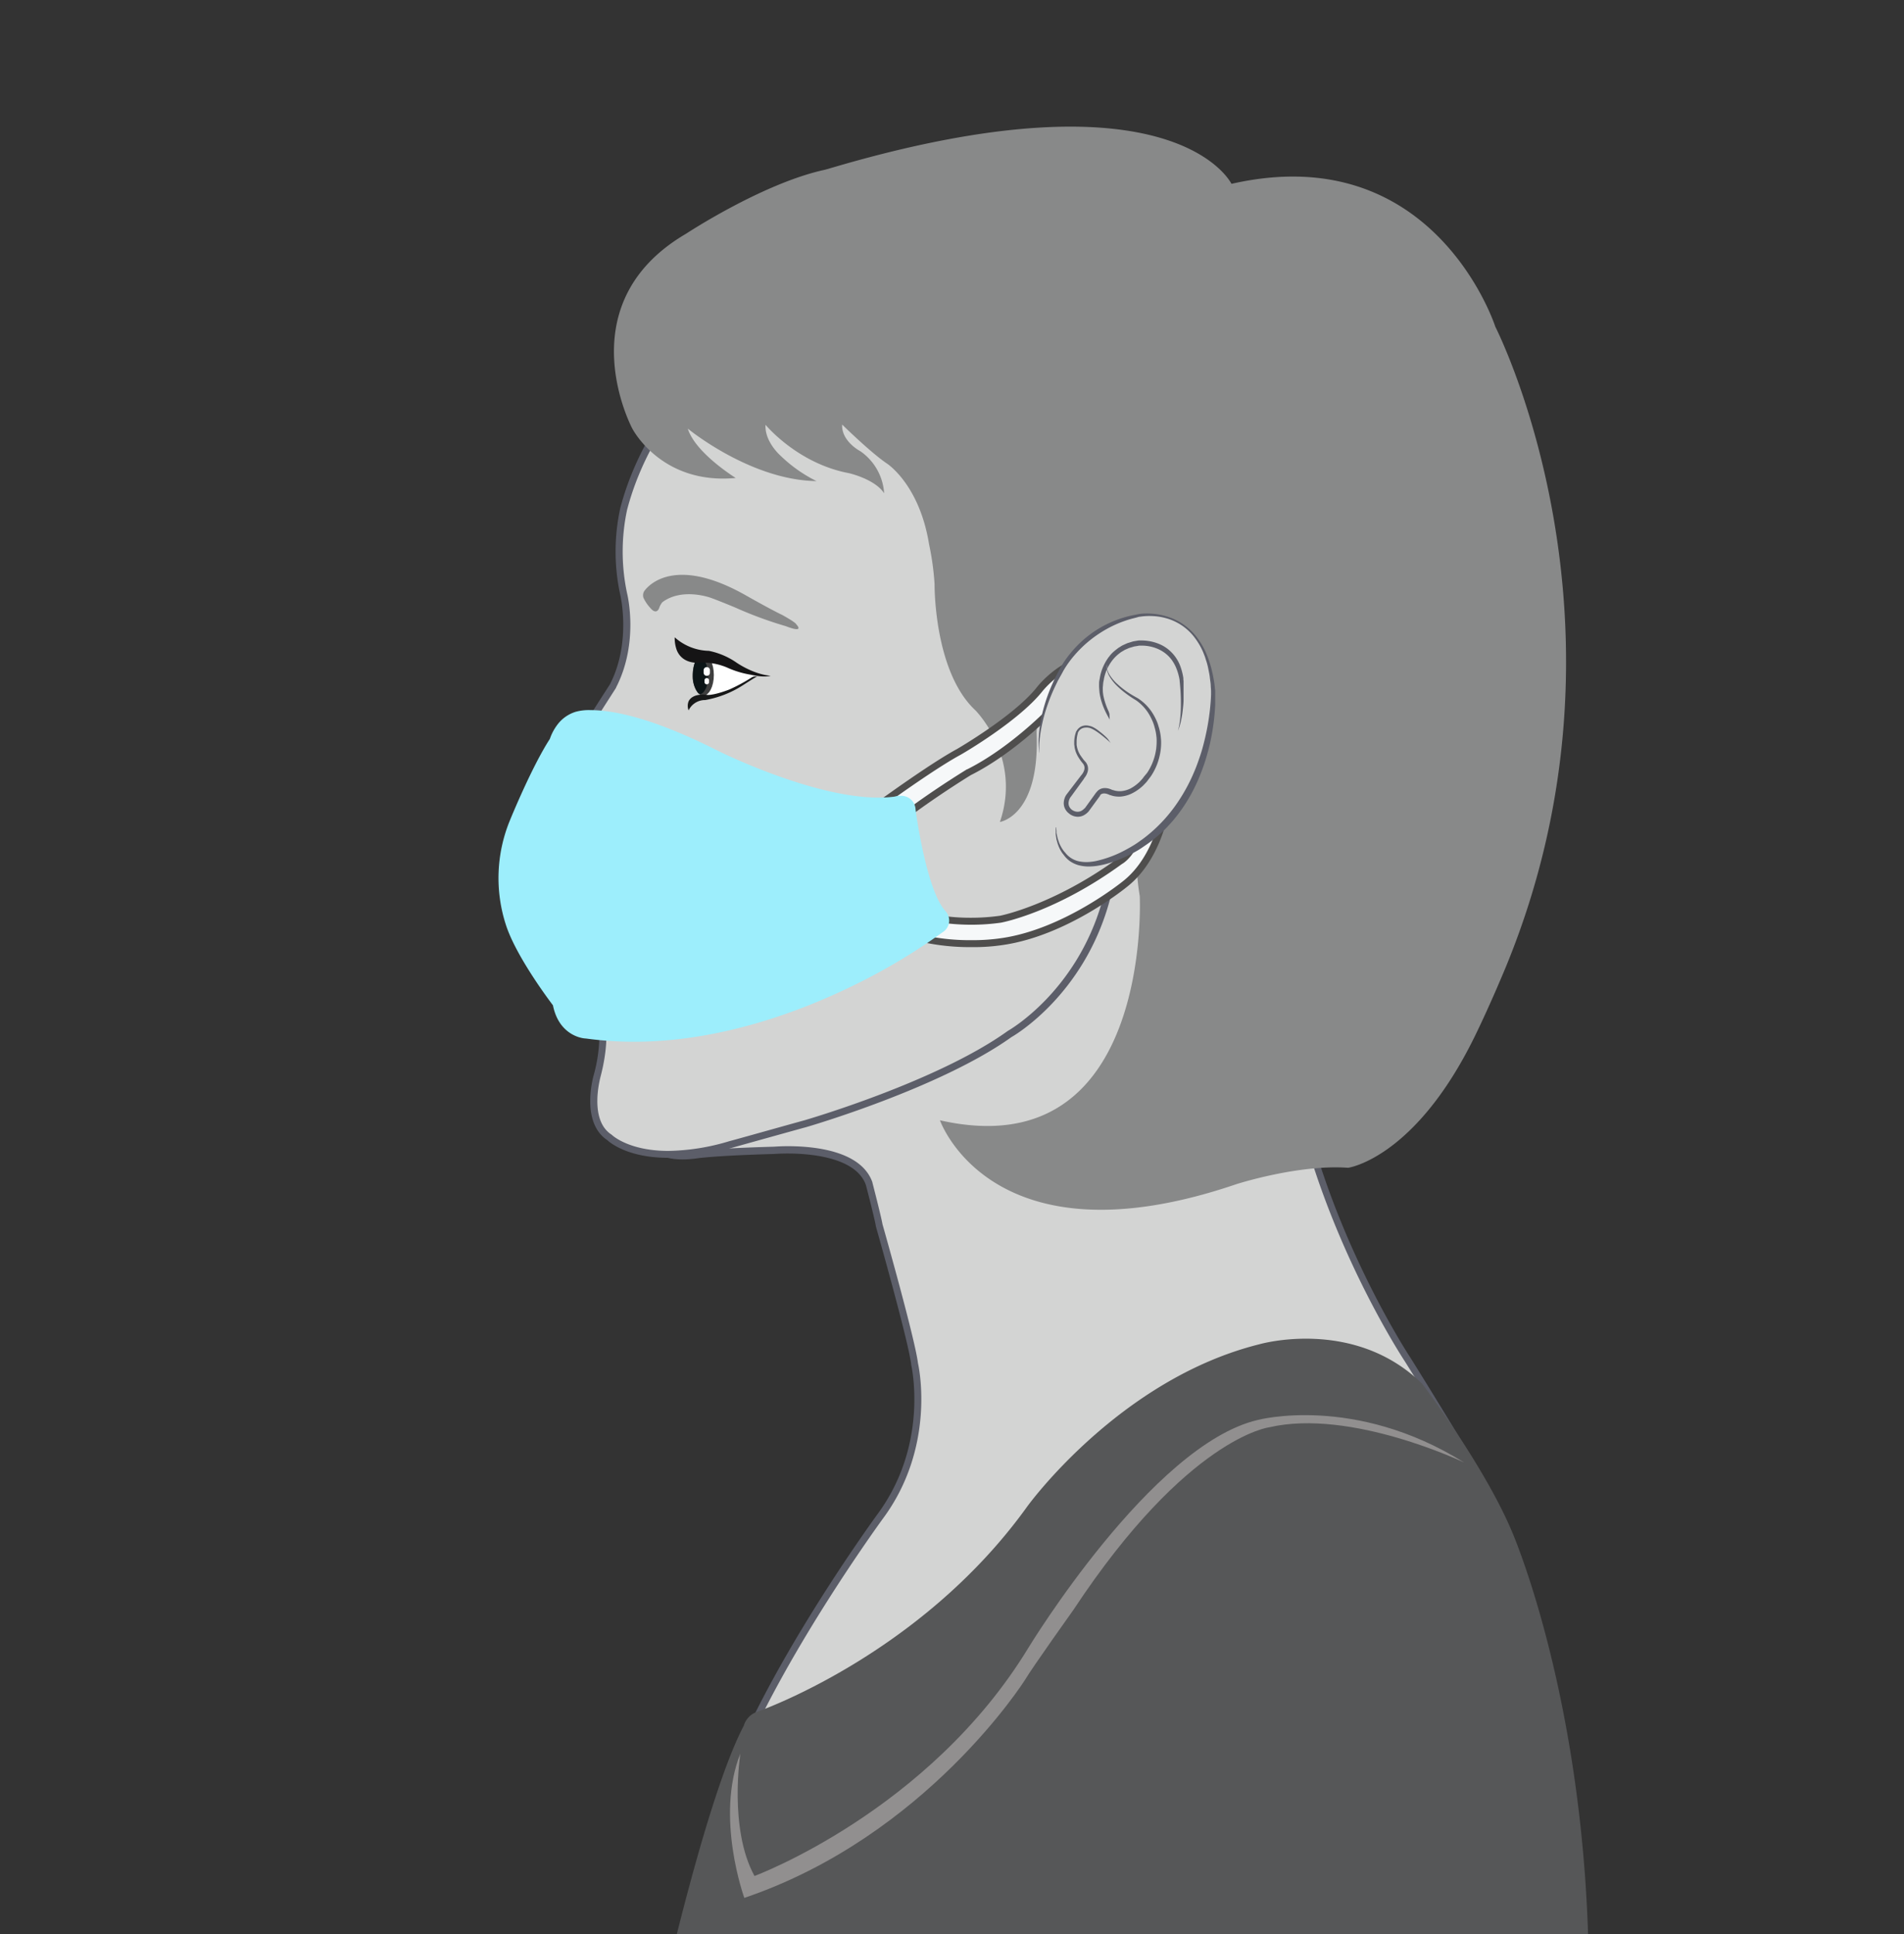 <svg id="App_360" data-name="App 360" xmlns="http://www.w3.org/2000/svg" viewBox="0 0 512 520"><rect x="0" y="0" width="512" height="520" fill="#333333" stroke="none"/><defs><style>.cls-1{fill:#d3d4d3;}.cls-2{fill:#5c5e69;}.cls-3{fill:#565758;}.cls-4{fill:#888989;}.cls-5{fill:#fff;}.cls-6{fill:#3f3f3f;}.cls-7{fill:#0c1517;}.cls-8{fill:#171818;}.cls-9{fill:#151415;}.cls-10{fill:#f6f8f9;}.cls-11{fill:#4f4e4d;}.cls-12{fill:#9deefc;}.cls-13{fill:#918f8f;}</style></defs><title>uso_02</title><path class="cls-1" d="M186.56,310.59s4-.81,21.45-1.29c0,0,21.84-2,25.69,9,0,0,2.28,8.75,2.7,11.16,0,0,8.78,30.89,9.53,37.3,0,0,5.19,21.48-9.25,41,0,0-38.28,52.14-44.69,84.87,0,0,70.44-28.6,87.95-52.37,0,0,58.28-67.53,113.78-50,0,0-8.33-13.78-15.08-24.58,0,0-29.85-44.59-32.84-93.86,0,0,20.81-79-10.78-98.62,0,0-58.06-27.58-96.91,27,0,0-15.8,32,10.67,45.21,0,0,18.07,25.94-47.39,42,0,0-35.86,2.81-27.54,18.49C173.86,306,175.71,311.89,186.56,310.59Z"/><path class="cls-2" d="M190.75,494.11l.33-1.7c6.37-32.56,44.47-84.72,44.85-85.25,14-18.93,9.15-40,9.09-40.23l0-.11c-.74-6.27-9.42-36.85-9.51-37.16l0-.09c-.4-2.27-2.51-10.41-2.68-11-2.72-7.61-15.57-8.43-21-8.43-2.23,0-3.73.13-3.73.13H208c-17,.47-21.26,1.27-21.26,1.27l-.11,0a26.05,26.05,0,0,1-3.06.19h0c-8.29,0-10.33-4.61-10.61-5.37-1.66-3.16-1.77-6.08-.33-8.7,4.93-9,26.85-11,28.58-11.09,34.17-8.41,44.87-19.44,47.83-27.21a15.09,15.09,0,0,0-.94-13.16c-11-5.6-16.41-15.39-15.55-28.34a52.87,52.87,0,0,1,4.68-18l.08-.13c8.92-12.54,19.59-21.79,31.74-27.5a74,74,0,0,1,31.76-6.9,89.37,89.37,0,0,1,34.58,7.05l.09.05c7.42,4.61,12.61,12.78,15.43,24.27,2.23,9.08,3,20.27,2.25,33.26a242,242,0,0,1-6.45,42c3,48.38,32.38,92.8,32.67,93.25,6.7,10.7,15,24.48,15.11,24.61l1.28,2.13-2.37-.75a62.55,62.55,0,0,0-18.9-2.87c-25,0-49.19,14.26-65.06,26.23a206.79,206.79,0,0,0-28.8,26.3c-17.5,23.71-85.44,51.48-88.33,52.65Zm56.11-127.55c.29,1.29,4.74,22.58-9.42,41.72-.37.51-36.9,50.53-44.16,82.77C204,486.58,263.53,461,279.2,439.67l0-.06A208.29,208.29,0,0,1,308.33,413c16.11-12.15,40.67-26.63,66.22-26.63a64.77,64.77,0,0,1,17.13,2.27c-2.58-4.26-8.69-14.29-13.83-22.5-.28-.42-30-45.34-33-94.3v-.15l0-.15a239.54,239.54,0,0,0,6.43-41.79c1.13-20-.87-45.85-16.75-55.77a87.61,87.61,0,0,0-33.73-6.85c-25.24,0-46.07,11.29-61.93,33.54A52,52,0,0,0,234.45,218c-.8,12.37,4.16,21.32,14.75,26.6l.21.11.14.2a16.85,16.85,0,0,1,1.29,15c-4.51,11.95-21.07,21.51-49.22,28.43l-.15,0c-.23,0-22.63,1.87-27.16,10.13-1.14,2.08-1,4.36.38,7l.07.16c.05.16,1.48,4.15,8.86,4.15h0a24.11,24.11,0,0,0,2.81-.17c.49-.09,5-.84,21.54-1.3.23,0,1.7-.14,3.88-.14,7.22,0,19.77,1.26,22.75,9.72l0,.08c.09.36,2.26,8.7,2.71,11.19C237.83,331,246.08,360.11,246.86,366.57Z"/><path class="cls-3" d="M203.29,460.36s44-15,72.92-55.28c0,0,24.64-34.22,62.4-43.64,0,0,25.46-7.42,43.83,10.62,0,0,16.47,21.65,24.07,39.57,0,0,23.94,54.44,20.38,138.19H175s13.87-64.74,25-85.81A5.63,5.63,0,0,1,203.29,460.36Z"/><path class="cls-1" d="M203.34,86.89S176,105.34,167.71,136.84a54.17,54.17,0,0,0,0,22.91s3.18,12.88-2.86,24.66c0,0-18.37,28.47-22.67,36.82,0,0-8.35,13.12,6.28,16.3,0,0,9.07,1.43,9.7,7,0,0-.64,5.57-1.71,11.13,0,0-3.46,3.34-2.27,6.92,0,0,1.19,4.45,7.44,4.22,0,0-4.19,1.05-5.07,3.64,0,0-1.93,4.43,2.21,6.7a3.89,3.89,0,0,0,3.3,0s.52,4.61-1.51,12.25c0,0-3.46,12,3.34,16.46,0,0,8.75,8.87,32.61,1.87,0,0,16.54-4.61,20-5.57,0,0,35.63-10.26,55-24.1,0,0,18.61-10.26,25.77-35.31,0,0,5.49-20.28,7.16-24.1,0,0,33.48-48,23.94-91.3,0,0-10.66-50.74-80.49-53.45C247.88,73.85,223.78,72.65,203.34,86.89Z"/><path class="cls-2" d="M179.73,311.3h0c-10.93,0-15.74-4.12-16.43-4.76-7.2-4.77-3.8-16.94-3.65-17.46a41.14,41.14,0,0,0,1.53-10.71,4.53,4.53,0,0,1-.73.06,5.15,5.15,0,0,1-2.1-.45,6.06,6.06,0,0,1-2.67-7.88,5.7,5.7,0,0,1,2.43-2.78,7,7,0,0,1-4.82-4.46c-1.17-3.56,1.49-6.77,2.3-7.64.94-4.95,1.54-9.89,1.63-10.68-.65-4.72-8.82-6.07-8.82-6.07l-.14,0c-4.54-1-7.47-3-8.73-6-2.13-5.1,1.46-11.08,1.83-11.67,4.26-8.26,21.61-35.19,22.67-36.83,5.78-11.3,2.8-23.84,2.77-24a54.67,54.67,0,0,1,0-23.37c8.26-31.47,35.74-50.3,36-50.48,17.62-12.27,37.87-13.23,43.65-13.23.92,0,1.43,0,1.43,0,16.07.62,30.33,3.85,42.41,9.58A75.59,75.59,0,0,1,315,101c11.42,13.06,14.16,25.6,14.27,26.13,5,22.58-1.84,46.41-8.44,62.43a173.56,173.56,0,0,1-15.59,29.53c-1.66,3.91-7,23.69-7.08,23.89-7,24.49-25,35.21-26.17,35.86-19.24,13.76-54.84,24.11-55.2,24.21-3.47.95-19.88,5.52-20,5.57A61.19,61.19,0,0,1,179.73,311.3Zm-16.9-35.7L163,277c0,.2.51,4.88-1.54,12.59,0,.13-3.19,11.46,2.94,15.44l.16.13s4.43,4.28,15.17,4.28h0a59.36,59.36,0,0,0,16.5-2.65c.18,0,16.6-4.63,20.06-5.57.34-.1,35.69-10.37,54.66-24l.09-.06c.18-.1,18.36-10.39,25.32-34.75.22-.82,5.52-20.38,7.2-24.22l.09-.16a171.79,171.79,0,0,0,15.47-29.29c6.49-15.76,13.2-39.18,8.33-61.28,0-.13-2.78-12.68-13.91-25.37-10.27-11.71-30-26-65.69-27.34,0,0-.5,0-1.37,0-5.65,0-25.41.93-42.59,12.9-.28.19-27.18,18.64-35.26,49.42a53.77,53.77,0,0,0,0,22.47c.13.51,3.19,13.33-2.95,25.28l0,.08c-.18.28-18.4,28.53-22.62,36.74l0,.07c0,.06-3.52,5.64-1.7,10,1,2.4,3.48,4,7.37,4.89.69.11,9.76,1.72,10.46,7.81v.21s-.65,5.67-1.72,11.21l-.06.29-.21.21s-3,3-2,5.95l0,.05c0,.14,1.14,3.73,6.5,3.52l9-.34-8.7,2.19c-1,.26-3.83,1.32-4.41,3l0,.07c-.16.37-1.46,3.7,1.77,5.49a3.39,3.39,0,0,0,1.27.26,2.37,2.37,0,0,0,1.16-.28Z"/><path class="cls-4" d="M173.2,159s6.59-10.67,27.32,1.05c0,0,6.77,3.85,9.75,5.25,0,0,3.67,2,3.85,2.56,0,0,2.56,2.57-2.86.48a105.29,105.29,0,0,1-13.56-5s-4.3-1.79-6.52-2.59c0,0-7.69-2.86-13.07,1.17a5,5,0,0,0-.88,1.63s-.66,1.91-2.33-.06a10.94,10.94,0,0,1-1.86-2.74A2.17,2.17,0,0,1,173.2,159Z"/><path class="cls-4" d="M251.31,157s-.26,23.54,11,34c0,0,12.54,12.57,6.57,30,0,0,10.82-1.59,9.86-24,0,0,.74-22,19.78-19.64,0,0,23.33,2,15.7,35.31a142.09,142.09,0,0,1-7.73,14.85c-1.82,3,0,13.4,0,13.4s3.54,73.23-53.73,60.29c0,0,13.84,39.61,79.69,17.18,0,0,16.71-5.38,30.07-4.41,0,0,17.88-2.43,33.95-35.12,4.41-9,8.51-19,8.51-19,37.93-92.28-2.87-172-2.87-172S385.79,37,331.15,49.43c0,0-14.79-30.78-104.27-5.25l-5,1.45c-16.69,3.58-37.39,17.21-37.39,17.21C152.18,81.76,170,115.17,170,115.17s7.73,15.25,27.84,13.34c0,0-10.86-6.7-12.88-13.26,0,0,16.82,13.86,34.6,14.1a38.31,38.31,0,0,1-9.7-6.86s-4.29-3.74-4-8.27c0,0,8.59,10.42,22.43,13,0,0,7,1.59,9.46,5.41a14.92,14.92,0,0,0-6.36-11.29s-5.17-2.65-4.93-7.19c0,0,7.64,7.51,12,10.45,0,0,8.75,5.57,11.37,21.71A73.76,73.76,0,0,1,251.31,157Z"/><path class="cls-2" d="M151.28,234.87a19.49,19.49,0,0,1,9.66.84,24,24,0,0,0,3.75,1.31s1.53.61.66,1.38c0,0-1,.93-4.81-.59a18.63,18.63,0,0,0-5.27-1.68,24,24,0,0,0-3.51-.54S149,235,151.28,234.87Z"/><path class="cls-2" d="M161.74,225.12c.87-.07,1.74-.08,2.61-.07s1.74.07,2.61.16c.43,0,.87.09,1.3.15s.86.14,1.3.22.86.17,1.29.27.85.22,1.28.35.84.28,1.26.43.83.33,1.23.53a12.79,12.79,0,0,1,1.19.65l.57.37.55.42a8.36,8.36,0,0,1,1,1,4.88,4.88,0,0,1,.43.55l.2.29.17.31a4,4,0,0,1,.31.64,4.46,4.46,0,0,1,.24.67,6.61,6.61,0,0,1,.17.69l.09.7v0a5.89,5.89,0,0,1,0,.87,7.19,7.19,0,0,1-.08.84c0,.28-.11.55-.18.82a6.06,6.06,0,0,1-.29.79,4.59,4.59,0,0,1-.41.74,3.9,3.9,0,0,1-.52.67,3.78,3.78,0,0,1-.61.58,4.26,4.26,0,0,1-.69.47l-.74.37-.78.24a3.46,3.46,0,0,1-.79.16l-.79.11h-.79c-.26,0-.53,0-.79,0l-1.55-.2,1.55-.05c.26,0,.51-.06.76-.09l.76-.09.73-.19a3.68,3.68,0,0,0,.71-.22l.69-.28.62-.38a1.24,1.24,0,0,0,.2-.13l.36-.32a3,3,0,0,0,.48-.52,3.09,3.09,0,0,0,.39-.58,3.68,3.68,0,0,0,.3-.64,5.67,5.67,0,0,0,.21-.67c0-.23.09-.47.12-.7a6.16,6.16,0,0,0,0-.71,5.06,5.06,0,0,0,0-.68v0q-.05-.29-.09-.58a5.56,5.56,0,0,0-.15-.57,3.45,3.45,0,0,0-.21-.55,3,3,0,0,0-.27-.52l-.15-.25-.17-.24a3.91,3.91,0,0,0-.37-.46,8.33,8.33,0,0,0-.86-.84l-.48-.38-.51-.34a11.77,11.77,0,0,0-1.08-.61c-.37-.2-.75-.37-1.13-.54s-.78-.32-1.18-.45-.8-.27-1.21-.39-.82-.24-1.23-.35c-.83-.21-1.66-.4-2.51-.56l-1.27-.23-1.28-.2C163.46,225.32,162.61,225.2,161.74,225.12Z"/><path class="cls-5" d="M190.06,176.28s4.73,1,7.32,2.92a25.66,25.66,0,0,0,6.17,2.14s.06.41-.86.87c0,0-.91.5-1.34.78,0,0-6.9,4.39-11.9,4.63,0,0-1.17,0-.93-1.69,0,0,2-5.49.6-8.27,0,0-1.44-1.25-.63-1.38A5.46,5.46,0,0,1,190.06,176.28Z"/><ellipse class="cls-6" cx="189.12" cy="181.49" rx="2.84" ry="5.53"/><path class="cls-7" d="M188.23,176.86s1.75,0,2.12,3.84a10.22,10.22,0,0,1-.42,4.12s-1.17,2.81-2.3,1.37a7.19,7.19,0,0,1-1.34-4.56,11.79,11.79,0,0,1,.36-2.83S187.12,176.86,188.23,176.86Z"/><path class="cls-5" d="M190.91,180.87a.85.85,0,0,1-.85.85h0a.85.85,0,0,1-.85-.85v-.66a.85.85,0,0,1,.85-.85h0a.85.85,0,0,1,.85.85Z"/><path class="cls-5" d="M190.67,183.39a.61.61,0,0,1-.61.61h0a.61.61,0,0,1-.61-.61v-.47a.61.61,0,0,1,.61-.61h0a.61.61,0,0,1,.61.61Z"/><path class="cls-8" d="M185.17,191a4.86,4.86,0,0,1,4.45-2.78,27.45,27.45,0,0,0,10.18-4s3-1.93,3.76-2.35a2.23,2.23,0,0,0-1.37.24,45.59,45.59,0,0,1-6.08,3.28s-3.73,1.49-5.85,1.46c0,0-3.89-.7-5.09,1.71A3.36,3.36,0,0,0,185.17,191Z"/><path class="cls-9" d="M181.43,171.35a14.25,14.25,0,0,0,9.19,3.64,20,20,0,0,1,7.34,3.1s4.47,3.19,9.26,3.61c0,0-1.59.57-5.35-.29a25.54,25.54,0,0,1-6.51-2,17.15,17.15,0,0,0-6.84-1.27s-4.87.82-6.54-3.36A9.52,9.52,0,0,1,181.43,171.35Z"/><path class="cls-10" d="M227.45,222.93s20.64-15.51,30.3-20.76c0,0,15.31-8.83,21.65-16.7,0,0,15.63-20.64,35.19.36l-3.73,5.52s-14.63-16.8-28.35-.26c0,0-10.13,10.62-22,16.56,0,0-24.6,15-31.6,25,0,0-4.27,3.83-7.11.59C221.8,233.2,219.16,229.79,227.45,222.93Z"/><path class="cls-11" d="M224.57,235.44a4.52,4.52,0,0,1-3.47-1.62l0,0c-.33-.42-2.95-4.34,5.79-11.57.88-.66,20.84-15.64,30.45-20.86.13-.08,15.22-8.82,21.37-16.47.27-.36,7.25-9.42,17.92-9.42,6.39,0,12.67,3.27,18.68,9.72l.51.55L311,192.88l-.8-.92c-.06-.07-6.4-7.22-14.33-7.22-4.53,0-8.77,2.34-12.6,6.94l0,0c-.1.11-10.36,10.78-22.22,16.73-1,.62-24.59,15.11-31.29,24.69l-.06.09-.08.07A8.6,8.6,0,0,1,224.57,235.44Zm-2-2.81a2.61,2.61,0,0,0,2,.94,6.67,6.67,0,0,0,3.65-1.59c7.12-10.06,30.8-24.52,31.81-25.14l.07,0c11.33-5.68,21.2-15.8,21.72-16.35,4.19-5,8.91-7.59,14-7.59,7.11,0,12.83,4.94,14.91,7l2.66-3.93c-5.48-5.7-11.13-8.59-16.8-8.59-9.75,0-16.38,8.61-16.38,8.61-6.46,8-21.37,16.67-22,17-9.51,5.17-30,20.54-30.21,20.7C221,229.44,222.4,232.36,222.55,232.63Z"/><path class="cls-10" d="M236.7,242A55,55,0,0,0,269,247.14s14.5-2.74,32.16-15.63c0,0,5.78-2.87,6.38-15.87l6.87-4.13s-1,17.5-11.71,26c0,0-15.82,13-33,15.59,0,0-17.63,3.18-34.33-5.09,0,0-4.42-2-3.72-5.89C231.67,242.13,232.64,239.51,236.7,242Z"/><path class="cls-11" d="M261.26,254.65A60,60,0,0,1,235,248.86c-.18-.08-5-2.37-4.22-6.89l0-.15a3,3,0,0,1,2.86-1.82,7,7,0,0,1,3.53,1.22,53.37,53.37,0,0,0,24.05,5.53,55.35,55.35,0,0,0,7.65-.53c.1,0,14.48-2.86,31.74-15.45l.14-.08s5.3-2.9,5.86-15.07l0-.5,8.82-5.31-.11,1.78c0,.73-1.2,18-12.06,26.69-.64.53-16.21,13.23-33.45,15.78A53.17,53.17,0,0,1,261.26,254.65Zm-28.68-12.24c-.46,3,3.17,4.74,3.2,4.76a58.16,58.16,0,0,0,25.48,5.61,52.56,52.56,0,0,0,8.26-.58c16.78-2.49,32.45-15.26,32.6-15.39,8.22-6.57,10.57-18.88,11.17-23.52l-4.83,2.91c-.7,12.3-6,15.69-6.79,16.12-17.6,12.83-31.88,15.64-32.48,15.75a57.24,57.24,0,0,1-8,.56c-14.68,0-24.59-5.56-25-5.8a5.14,5.14,0,0,0-2.57-1A1.15,1.15,0,0,0,232.58,242.41Z"/><path class="cls-12" d="M253.44,245.51s2.39,2.54-.4,4.29c0,0-46.24,35.27-95.35,28.47,0,0-6.5-.09-8.08-8.39,0,0-10-13-12.7-21.76A40.11,40.11,0,0,1,138,221s5.86-14.42,10.78-22a11.61,11.61,0,0,1,1.91-3.64,8.79,8.79,0,0,1,4.45-3.14s9.86-3.54,37.3,10.3c0,0,29.82,15,48.32,12.53,0,0,4.06-1.27,4.57,2.63,0,0,2.79,21.55,8.11,27.67"/><path class="cls-12" d="M149.19,199.38s4.56-3,16.57.54c0,0,18.06,5.38,31,12,0,0,27.53,12.95,42.56,9,0,0,.93,17.79,7.22,26.06,0,0-14,9.57-40.45,19,0,0-21.34,9.07-55.28,6.11a12.57,12.57,0,0,1-.74-2.58s-9.3-12.47-12.22-20.75c0,0-4.79-12.75.44-26.22C138.3,222.48,144.7,206.6,149.19,199.38Z"/><path class="cls-12" d="M170.55,280.09h0a95.1,95.1,0,0,1-13-.87c-.79,0-7.19-.69-8.86-8.93-1.25-1.65-10.12-13.5-12.72-21.85a40.72,40.72,0,0,1,1.11-27.77c.24-.59,5.89-14.44,10.78-22a13.52,13.52,0,0,1,2-3.79,9.72,9.72,0,0,1,4.94-3.5,13.29,13.29,0,0,1,4-.45c5.75,0,16.33,1.87,34,10.81.25.13,25.43,12.71,43.45,12.71a32.53,32.53,0,0,0,4.26-.26,6.31,6.31,0,0,1,1.62-.22,3.84,3.84,0,0,1,4.07,3.64c0,.22,2.81,21.34,7.89,27.18l.11.14a3.7,3.7,0,0,1-.68,5.69,162.64,162.64,0,0,1-24.87,14.75C214.83,272.06,193.47,280.09,170.55,280.09Zm-11.73-87.33a11.92,11.92,0,0,0-3.37.35l-.07,0a7.82,7.82,0,0,0-3.93,2.77,11.31,11.31,0,0,0-1.77,3.31l0,.17-.09.14c-4.81,7.43-10.64,21.71-10.69,21.85a39.41,39.41,0,0,0-1.09,26.43l0,.05c2.62,8.49,12.45,21.34,12.55,21.47l.14.18,0,.22c1.41,7.41,6.94,7.62,7.18,7.63h.11a93.22,93.22,0,0,0,12.73.86c43.2,0,81.55-28.86,81.93-29.15l.07,0a2.15,2.15,0,0,0,.86-1.27,2.27,2.27,0,0,0-.62-1.72l-.07-.09c-5.44-6.29-8.2-27.26-8.32-28.15a2,2,0,0,0-2.21-2,4.44,4.44,0,0,0-1.15.15l-.16,0a34.29,34.29,0,0,1-4.58.29c-18.46,0-43.24-12.38-44.29-12.91C173.72,194.14,163.37,192.76,158.82,192.76Z"/><path class="cls-1" d="M279.56,202.48s-1.24-9.27,5.8-21.92a30.16,30.16,0,0,1,21-15s18.39-3.64,20,20.63c0,0,.91,27.62-19.86,41.25,0,0-14.75,9.72-20.21,2.17,0,0-2.31-2.31-2.31-7"/><path class="cls-2" d="M279.48,202.49a22.79,22.79,0,0,1-.11-4.79,38.19,38.19,0,0,1,.65-4.76,45.44,45.44,0,0,1,3-9.13l.5-1.1c.17-.36.36-.72.54-1.08l.55-1.07.26-.51c.1-.19.2-.38.3-.55a27.46,27.46,0,0,1,2.8-4,29.13,29.13,0,0,1,16.29-10l1.19-.24c.4-.07.77-.17,1.2-.22a16.86,16.86,0,0,1,2.44-.08,18.85,18.85,0,0,1,4.77.81c.39.12.77.26,1.14.4s.75.3,1.11.49a12,12,0,0,1,1.07.56l.52.31.5.34a16.13,16.13,0,0,1,3.51,3.3,20.77,20.77,0,0,1,2.49,4.12,30,30,0,0,1,1.58,4.55c.18.78.37,1.56.51,2.35s.29,1.58.36,2.38l.13,1.2,0,.3V187c0,.81,0,1.61,0,2.41a59.71,59.71,0,0,1-1.2,9.54c-.32,1.57-.74,3.13-1.19,4.67s-1,3.07-1.59,4.56a45.31,45.31,0,0,1-4.46,8.58,44,44,0,0,1-2.92,3.88c-.53.61-1.09,1.21-1.64,1.8s-1.14,1.15-1.75,1.69a39.05,39.05,0,0,1-3.79,3c-.67.45-1.33.93-2,1.34s-1.41.8-2.13,1.17a37.33,37.33,0,0,1-4.44,1.94,23.93,23.93,0,0,1-4.72,1.23,15.75,15.75,0,0,1-2.46.16,11.13,11.13,0,0,1-2.47-.35,8,8,0,0,1-2.28-1.06,7.42,7.42,0,0,1-1.76-1.79l0,0c-.13-.14-.22-.27-.32-.4s-.18-.28-.27-.41a8.61,8.61,0,0,1-.47-.86,9.3,9.3,0,0,1-.37-.89,3.59,3.59,0,0,1-.16-.45l-.13-.47-.13-.46a2.83,2.83,0,0,1-.09-.47l-.14-.95a2.43,2.43,0,0,1,0-.48v-.48l0-1H284l.1.93,0,.46a2.31,2.31,0,0,0,.07.46l.2.91a2.74,2.74,0,0,0,.12.45l.15.44.15.44a3.34,3.34,0,0,0,.18.42,8.89,8.89,0,0,0,.41.82,8,8,0,0,0,.49.77c.09.12.17.25.27.36s.19.23.29.32h0l0,0a6.32,6.32,0,0,0,3.7,2.35,10.15,10.15,0,0,0,2.24.2,14.65,14.65,0,0,0,2.27-.26,30.94,30.94,0,0,0,8.65-3.35c.68-.37,1.36-.77,2-1.18s1.27-.88,1.9-1.32a39.64,39.64,0,0,0,3.59-3,40.89,40.89,0,0,0,6-7.09,47.4,47.4,0,0,0,4.41-8.22c.61-1.44,1.13-2.92,1.62-4.4s.88-3,1.24-4.53a63.18,63.18,0,0,0,1.47-9.29c.07-.78.11-1.57.14-2.35v-.85l0-.29-.08-1.17c0-.79-.17-1.56-.25-2.34s-.26-1.55-.41-2.32-.34-1.53-.6-2.27c-.12-.37-.22-.75-.36-1.12l-.43-1.09a18.54,18.54,0,0,0-2.35-4,14.4,14.4,0,0,0-7.63-5.13,16.28,16.28,0,0,0-2.29-.46,19,19,0,0,0-2.33-.13,16.07,16.07,0,0,0-2.31.18c-.36,0-.76.17-1.13.26l-1.14.29a30.59,30.59,0,0,0-8.47,3.8,31.65,31.65,0,0,0-7,6.09,27.86,27.86,0,0,0-2.72,3.75c-.1.17-.19.32-.28.49l-.29.54-.56,1c-.18.35-.38.69-.56,1l-.51,1.06a49.74,49.74,0,0,0-3.3,8.8,45.43,45.43,0,0,0-.94,4.62l-.14,1.17c0,.39-.07.78-.09,1.18a20.17,20.17,0,0,0,0,2.36Z"/><path class="cls-1" d="M302.42,198.6s-7.76-8.39-6.08-16c0,0,1-8.71,10.21-9.75,0,0,9.46-.89,11.19,9.49,0,0,1,8.69-.91,14.14"/><path class="cls-2" d="M302.42,198.6a27.72,27.72,0,0,1-2.86-3.41,26.57,26.57,0,0,1-2.29-3.85,20.71,20.71,0,0,1-.86-2.09c-.12-.36-.24-.72-.34-1.09s-.19-.74-.26-1.11-.14-.75-.17-1.14-.06-.77-.08-1.15,0-.78,0-1.16.1-.77.16-1.16v.06a12.3,12.3,0,0,1,.79-2.91,13.74,13.74,0,0,1,1.43-2.64c.13-.21.31-.4.46-.6a5.83,5.83,0,0,1,.49-.58,10.46,10.46,0,0,1,1.11-1l.6-.47c.2-.15.43-.27.64-.41s.43-.27.65-.39l.69-.31c.23-.1.46-.22.7-.3l.72-.22.72-.22.74-.13.74-.12.19,0H307a11.94,11.94,0,0,1,1.51.1,12.16,12.16,0,0,1,2.93.74,10,10,0,0,1,2.64,1.5,10.58,10.58,0,0,1,3.43,4.89,16.35,16.35,0,0,1,.7,2.87c0,.3,0,.5.06.75l0,.72c0,.48,0,1,0,1.44,0,1,0,1.92,0,2.88s-.12,1.92-.22,2.87a26.92,26.92,0,0,1-.47,2.84,17.9,17.9,0,0,1-.83,2.74,20.59,20.59,0,0,0,.54-2.8c.13-.94.18-1.89.23-2.83a53.9,53.9,0,0,0-.11-5.67l-.12-1.41-.07-.7c0-.22-.05-.49-.08-.67a15.32,15.32,0,0,0-.76-2.64,10.75,10.75,0,0,0-1.28-2.37,8.8,8.8,0,0,0-1.87-1.89,9.56,9.56,0,0,0-2.33-1.27,10.78,10.78,0,0,0-2.6-.63,10.57,10.57,0,0,0-1.34-.07h-.46l-.17,0-.67.12-.67.11-.64.19-.65.19c-.21.07-.41.18-.62.26l-.61.27c-.2.11-.38.23-.57.34s-.39.22-.57.35l-.53.41a10.59,10.59,0,0,0-1.85,1.93,12.45,12.45,0,0,0-1.34,2.34,11.73,11.73,0,0,0-.78,2.57v.06c-.07.34-.15.68-.18,1s-.06.7-.09,1,0,.71,0,1.06.07.71.11,1.06A18.16,18.16,0,0,0,298,191a28.49,28.49,0,0,0,2,3.92q.56.95,1.19,1.86C301.53,197.43,302,198,302.42,198.6Z"/><path class="cls-1" d="M298.75,199.81s-4.25-4.3-6.19-4.4a2.66,2.66,0,0,0-3.08,1.45,7.6,7.6,0,0,0,.52,6.26,15.31,15.31,0,0,0,1.32,1.84s1.69,1.52-.34,3.9l-3.91,5.24a3.07,3.07,0,0,0,.82,4.28,3,3,0,0,0,4.19-.62l3.1-4.28s.94-1.68,3.57-.34c0,0,5,2.43,10.07-4.6a15.38,15.38,0,0,0,2-13.65,13.52,13.52,0,0,0-5.19-6.87s-8.75-4.72-8-9.31"/><path class="cls-2" d="M298.75,199.81c-.94-.87-1.93-1.69-2.94-2.47-.26-.19-.51-.38-.78-.56s-.53-.35-.8-.51a7.94,7.94,0,0,0-.84-.42,4,4,0,0,0-.43-.15,3.32,3.32,0,0,0-.42-.07h0a2.78,2.78,0,0,0-.7,0,2.41,2.41,0,0,0-.69.14,2.09,2.09,0,0,0-.6.33,2.14,2.14,0,0,0-.47.5,3.36,3.36,0,0,0-.18.3l-.08.16,0,.15a6.69,6.69,0,0,0-.17.72,8.46,8.46,0,0,0-.14,1.48c0,.25,0,.49,0,.74s.07.49.11.73a7,7,0,0,0,.19.7,5,5,0,0,0,.27.68,6.56,6.56,0,0,0,.34.64c.12.2.28.42.42.62s.3.41.44.61.31.37.46.55l0,0a2.58,2.58,0,0,1,.49.64,2.76,2.76,0,0,1,.28.72,3,3,0,0,1-.05,1.52,4.49,4.49,0,0,1-.63,1.3l-.21.28-.11.14v0h0l0,0h0l0,0,0,.06-.37.52-3,4.12-.38.51-.06.11-.11.24a3.13,3.13,0,0,0-.25,1.11,2.05,2.05,0,0,0,.21.94,2.33,2.33,0,0,0,.62.78l.21.17.05,0,0,0,0,0,.09.06a2.8,2.8,0,0,0,.46.21,2.31,2.31,0,0,0,1,.13,2.08,2.08,0,0,0,.92-.3,3.58,3.58,0,0,0,.81-.68l0,.06,3.09-4.29,0,.07a1.92,1.92,0,0,1,.19-.27l.19-.2a2.66,2.66,0,0,1,.44-.34,2.83,2.83,0,0,1,1-.37,3.94,3.94,0,0,1,1.94.24,3.38,3.38,0,0,1,.42.17l.21.09.05,0h0l.08,0a4.43,4.43,0,0,0,.65.19,6.12,6.12,0,0,0,1.43.11A7.09,7.09,0,0,0,304,212a11.17,11.17,0,0,0,2.44-1.79c.35-.38.72-.74,1-1.14s.66-.81,1-1.23a14.87,14.87,0,0,0,1.46-2.73,15.56,15.56,0,0,0,.88-3l.13-.77.07-.77a15.47,15.47,0,0,0,.05-1.55c0-.52-.06-1-.13-1.55a13.1,13.1,0,0,0-.31-1.53c-.14-.49-.26-1-.45-1.5a14.42,14.42,0,0,0-.63-1.43,12.25,12.25,0,0,0-4-4.71,30.53,30.53,0,0,1-2.7-1.81,23.85,23.85,0,0,1-2.49-2.13,12.14,12.14,0,0,1-2-2.57,4.73,4.73,0,0,1-.66-3.14,4.63,4.63,0,0,0,.85,3,11.83,11.83,0,0,0,2.11,2.4,23.31,23.31,0,0,0,2.54,2c.89.61,1.79,1.13,2.77,1.66a13.07,13.07,0,0,1,4.49,4.87,15.55,15.55,0,0,1,.72,1.51c.22.53.35,1.05.52,1.59a14.18,14.18,0,0,1,.37,1.64c.1.55.14,1.11.19,1.67a15.4,15.4,0,0,1-.21,3.36,16.8,16.8,0,0,1-.9,3.24,16.17,16.17,0,0,1-1.55,3c-.32.47-.68.89-1,1.34s-.76.84-1.13,1.25a12.49,12.49,0,0,1-2.76,2,8.46,8.46,0,0,1-3.38,1,7.5,7.5,0,0,1-1.79-.13,5.59,5.59,0,0,1-.91-.27l-.11,0-.11-.05-.16-.07a2.31,2.31,0,0,0-.33-.13,2.59,2.59,0,0,0-1.24-.18,1.43,1.43,0,0,0-.5.18,1.27,1.27,0,0,0-.21.16l-.09.09,0,.06,0,.07-3.11,4.27,0,0,0,0a4.91,4.91,0,0,1-1.15.94,3.43,3.43,0,0,1-1.49.47,3.59,3.59,0,0,1-1.53-.23,4.08,4.08,0,0,1-.69-.34l-.11-.07-.11-.08h0l-.07-.06-.29-.23a3.62,3.62,0,0,1-.93-1.22,3.33,3.33,0,0,1-.31-1.53,4.18,4.18,0,0,1,.33-1.45c0-.11.1-.22.15-.33a2.89,2.89,0,0,1,.22-.37l.39-.51,3.1-4.06.39-.51.39-.49a3.46,3.46,0,0,0,.51-1,2,2,0,0,0,.07-1,1.85,1.85,0,0,0-.43-.86l0,0c-.17-.22-.36-.44-.52-.66s-.31-.44-.45-.66-.28-.43-.42-.69a7.54,7.54,0,0,1-.36-.75,5.91,5.91,0,0,1-.27-.78,7.66,7.66,0,0,1-.19-.8c0-.27-.08-.54-.09-.81s0-.54,0-.82a8.74,8.74,0,0,1,.22-1.61,7.3,7.3,0,0,1,.23-.78c0-.07,0-.12.09-.22l.11-.18.15-.24a3.23,3.23,0,0,1,.72-.71,2.65,2.65,0,0,1,.78-.37,2.92,2.92,0,0,1,.84-.12,3.19,3.19,0,0,1,.84.1h0a3.52,3.52,0,0,1,.52.12,4.39,4.39,0,0,1,.47.19,8.26,8.26,0,0,1,.86.49c.27.18.54.37.79.57s.51.4.76.6c.49.41,1,.85,1.43,1.3S298.32,199.34,298.75,199.81Z"/><path class="cls-13" d="M199.09,471.47s-3.19,20.19,3.8,32.92c0,0,46.91-17.38,73.67-61.38,0,0,33.12-54.54,61.62-61.22,0,0,26-7,55.54,11.43,0,0-30.44-14.58-52.41-9.47,0,0-22,2.69-52.6,49,0,0-11,15.42-13.09,18.92,0,0-26.45,42-75.47,58.61C200.16,510.27,192.25,488.62,199.09,471.47Z"/></svg>